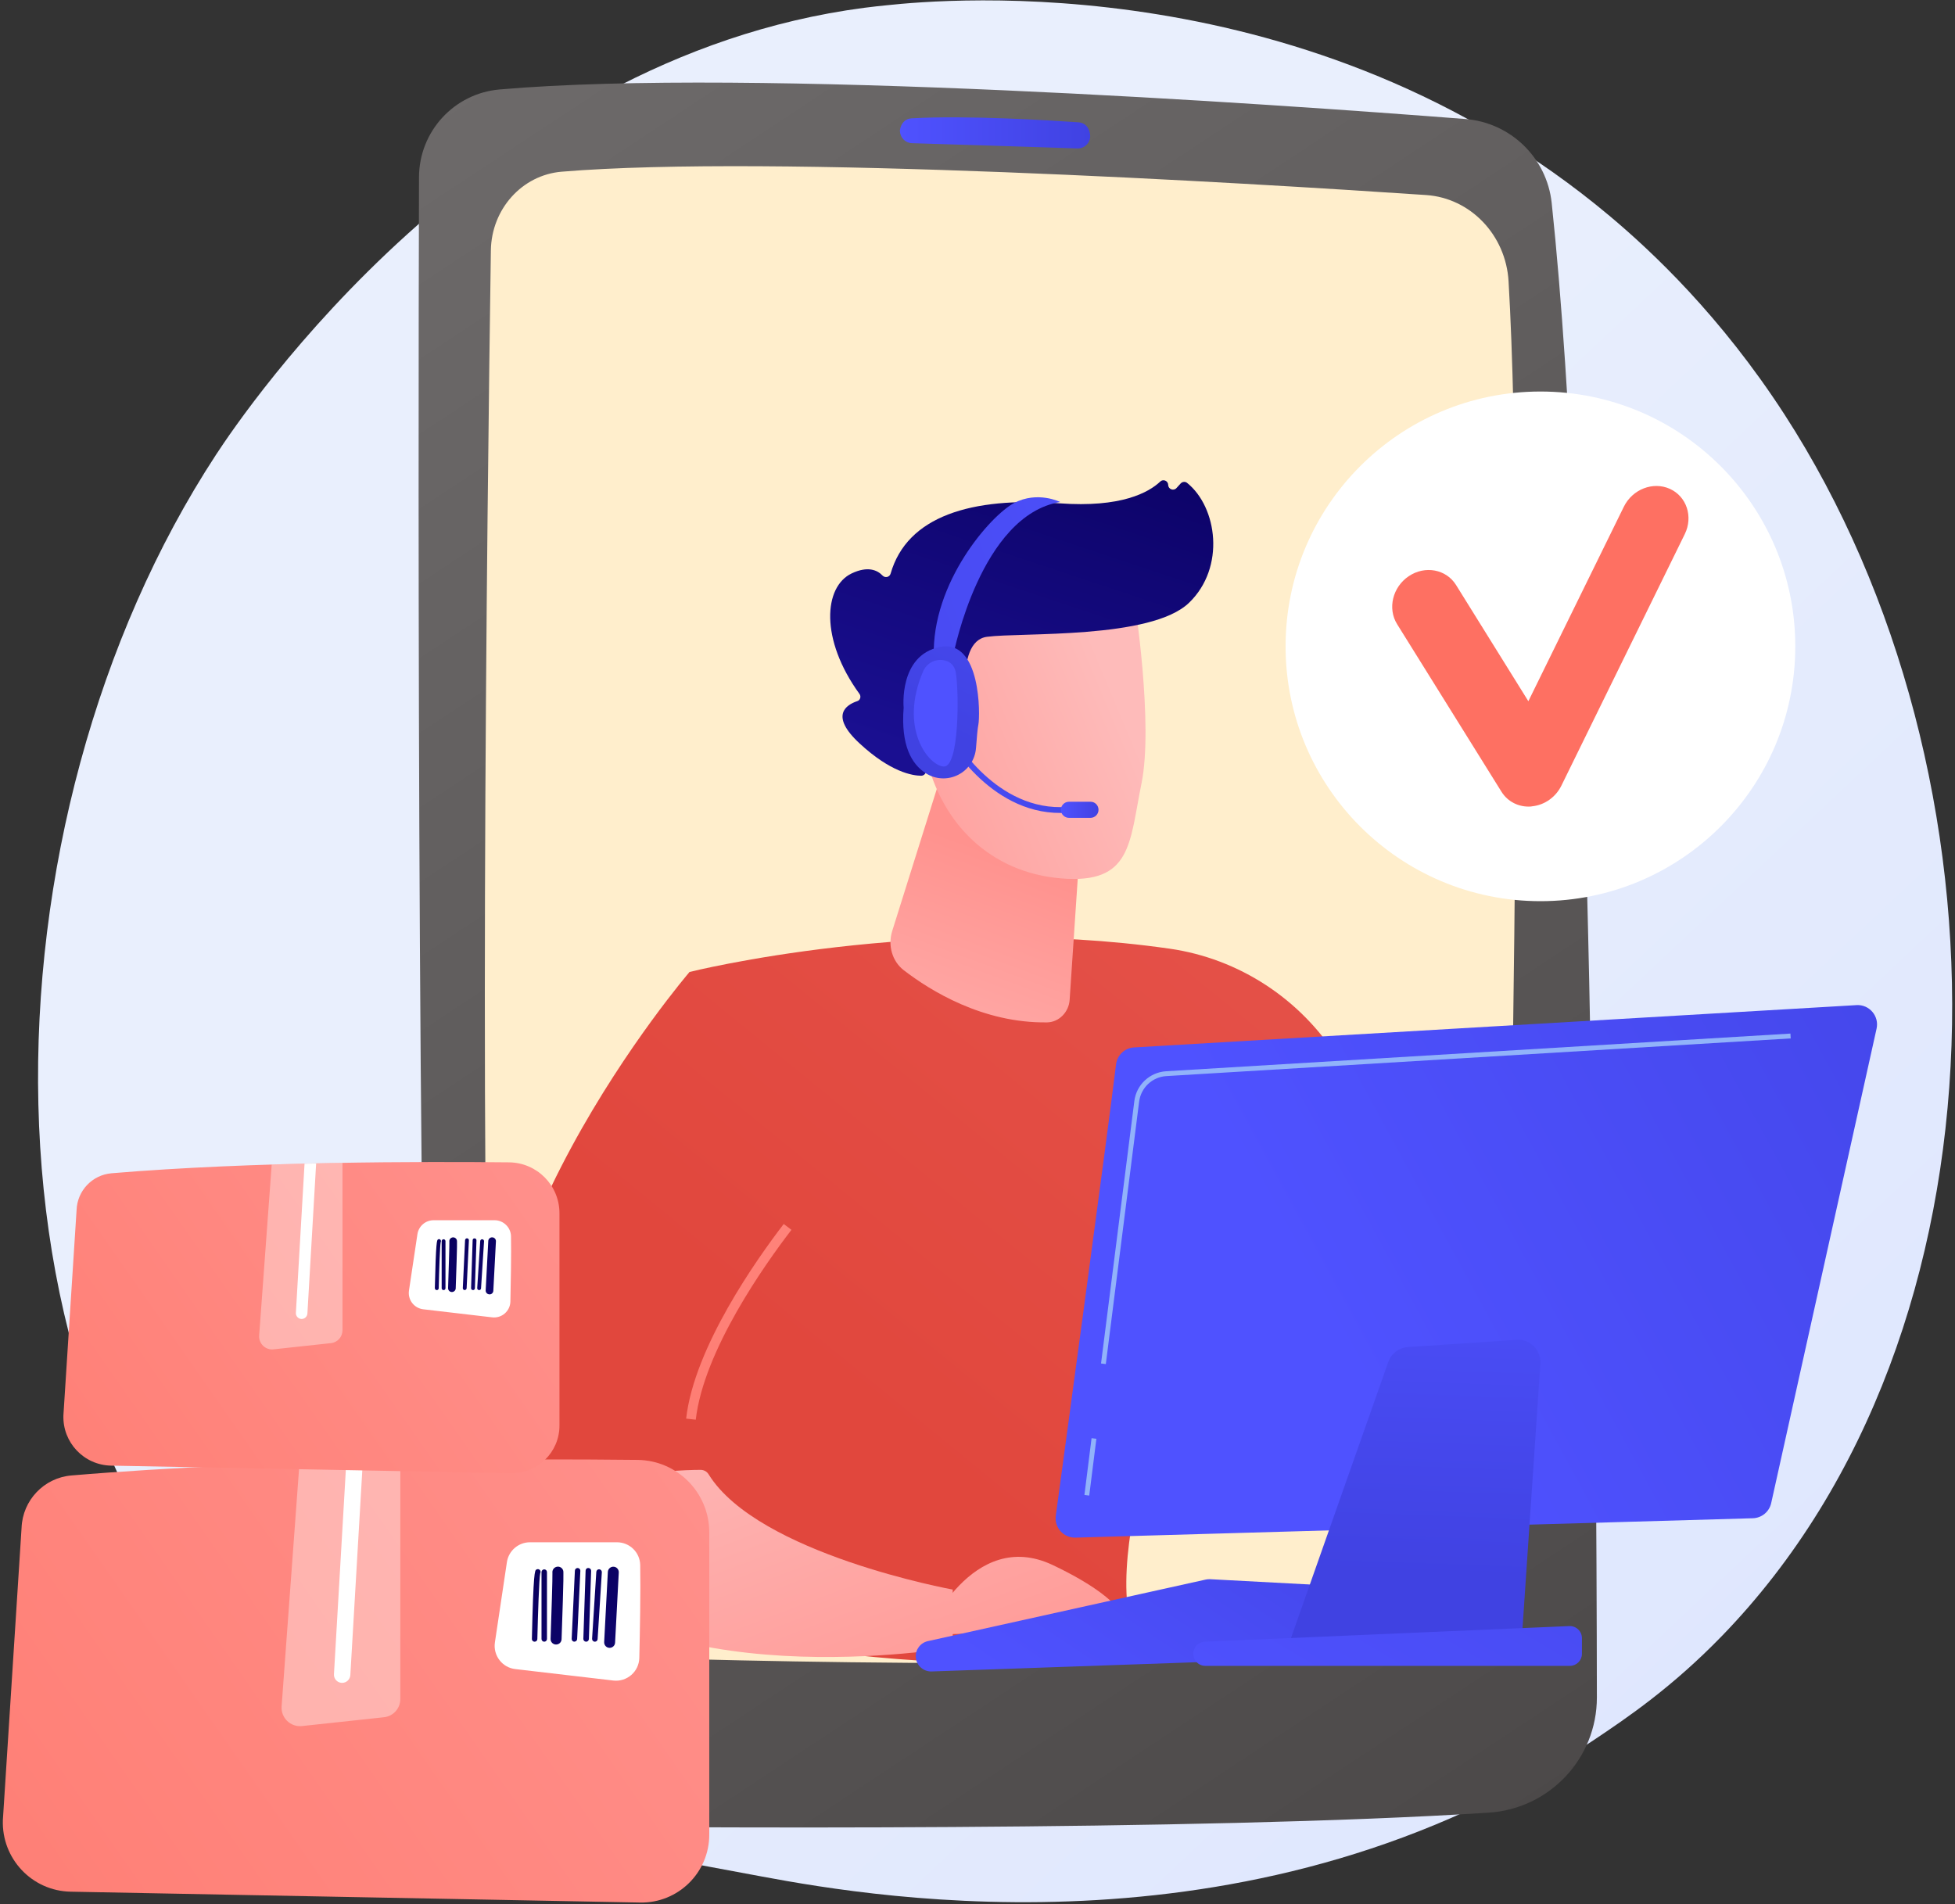<svg width="542" height="528" viewBox="0 0 542 528" fill="none" xmlns="http://www.w3.org/2000/svg">
<rect x="0" y="0" width="542" height="528" fill="#333333" stroke="none"/>
<path d="M477.381 453.594C463.568 467.823 451.212 476.205 441.751 482.525C349.45 544.154 243.961 526.386 211.34 520.312C158.718 510.511 114.289 503.604 76.124 469.129C-10.595 390.773 -6.375 227.327 59.889 126.076C67.742 114.079 133.911 15.989 239.647 2.157C242.239 1.816 244.169 1.627 245.853 1.457C262.201 -0.284 363.566 -9.423 446.197 59.831C458.023 69.746 477.059 87.627 494.713 114.893C559.255 214.554 559.463 368.975 477.381 453.594Z" fill="url(#paint0_linear_1_1032)"/>
<path d="M138.49 24.806C125.87 25.904 116.201 36.462 116.163 49.14C115.936 126.587 115.576 393.706 120.628 488.259C121.158 498.268 129.37 506.14 139.399 506.253C189.012 506.783 331.701 507.767 412.725 502.583C429.603 501.504 442.735 487.521 442.716 470.624C442.621 389.335 441.315 160.76 430.189 56.273C428.846 43.747 418.798 33.983 406.234 32.999C352.118 28.78 208.444 18.713 138.49 24.806Z" fill="url(#paint1_linear_1_1032)"/>
<path d="M136.087 69.424C135.122 135.669 132.341 356.033 137.185 437.378C137.885 449.261 147.119 458.646 158.529 459.044C205.474 460.671 325.873 463.85 394.465 456.3C406.821 454.938 416.263 444.228 416.585 431.266C418.306 363.659 422.942 158.413 418.231 77.977C417.474 65.148 407.672 54.911 395.392 54.078C344.568 50.654 214.026 42.763 155.69 47.607C144.735 48.534 136.258 57.957 136.087 69.424Z" fill="#FFEECC"/>
<path d="M249.505 36.33C249.543 38.165 251 39.641 252.835 39.698C261.861 39.982 287.311 40.757 298.683 41.155C300.934 41.23 302.637 39.187 302.164 36.992C302.126 36.916 301.843 34.116 298.967 33.908C291.265 33.378 268.067 31.921 252.722 32.81C249.581 32.999 249.41 36.576 249.505 36.33Z" fill="url(#paint2_linear_1_1032)"/>
<path d="M191.188 269.485C191.188 269.485 255.9 253.25 324.265 263.032C343.508 265.795 360.538 276.978 370.926 293.402C389.64 322.995 416.074 375.75 410.473 430.755L381.106 438.021C381.106 438.021 360.822 372.741 337.983 346.175C337.983 346.175 310.944 407.822 312.306 441.673C312.344 442.638 312.401 443.565 312.496 444.474C315.599 477.587 182.673 450.661 182.673 450.661L191.188 269.485Z" fill="url(#paint3_linear_1_1032)"/>
<path d="M261.142 214.214L247.367 258.094C246.08 262.181 247.367 266.552 250.564 269.011C257.944 274.688 272.514 283.733 290.319 283.468C293.574 283.411 296.317 280.648 296.545 277.224L301.445 203.883L261.142 214.214Z" fill="url(#paint4_linear_1_1032)"/>
<path d="M314.482 166.134C314.482 166.134 319.837 200.685 316.469 217.204C313.101 233.722 313.839 245.208 294.141 243.543C274.463 241.878 261.066 228.33 256.733 209.862C256.733 209.862 249.845 181.347 255.541 171.905C261.274 162.463 314.482 166.134 314.482 166.134Z" fill="url(#paint5_linear_1_1032)"/>
<path d="M266.232 199.89L268.616 200.514C268.616 200.514 264.094 177.827 273.63 176.559C283.167 175.292 319.118 177.297 329.658 167.117C339.819 157.316 337.453 140.57 329.09 133.872C328.56 133.455 327.784 133.55 327.33 134.042L326.157 135.329C325.362 136.199 323.887 135.65 323.868 134.458C323.849 133.323 322.486 132.736 321.673 133.512C318.475 136.54 310.812 140.816 293.668 139.548C269.316 137.732 251.492 143.106 246.913 159.038C246.629 160.041 245.38 160.324 244.661 159.568C243.223 158.073 240.612 156.862 236.127 158.981C228.35 162.671 227.291 177.259 238.265 192.378C238.795 193.097 238.511 194.138 237.66 194.403C234.689 195.387 229.883 198.32 238.303 206.115C246.913 214.1 252.986 215.065 255.371 215.084C256.014 215.084 256.563 214.649 256.695 214.025L259.552 199.568C259.704 198.811 260.442 198.357 261.18 198.547L266.232 199.89Z" fill="url(#paint6_linear_1_1032)"/>
<path d="M266.043 203.012C266.043 203.012 266.099 181.857 255.749 185.074C245.399 188.291 254.519 208.48 261.463 211.092L266.043 203.012Z" fill="url(#paint7_linear_1_1032)"/>
<path d="M193.894 408.484C191.036 388.238 209.693 351.454 218.359 340.158C220.838 336.922 222.22 332.986 222.257 328.899C222.503 300.232 210.469 281.822 191.188 269.466C191.188 269.466 121.196 351.019 139.02 413.726C140.95 420.5 143.921 426.309 147.705 431.304C150.506 407.69 180.118 409.582 193.894 408.484Z" fill="url(#paint8_linear_1_1032)"/>
<path d="M192.891 393.631L190.223 393.328C192.474 373.479 209.901 348.975 217.281 339.363L219.419 340.99C212.172 350.413 195.086 374.444 192.891 393.631Z" fill="url(#paint9_linear_1_1032)"/>
<path d="M194.234 407.538C186.363 407.557 150.146 408.787 146.797 430.396C178.037 471.702 264.131 456.811 264.131 456.811V440.727C264.131 440.727 210.166 430.925 196.448 408.768C195.975 407.992 195.142 407.538 194.234 407.538Z" fill="url(#paint10_linear_1_1032)"/>
<path d="M256.752 453.291C256.752 453.291 269.467 423.3 291.871 433.934C314.274 444.568 312.514 451.532 312.514 451.532L256.752 453.291Z" fill="url(#paint11_linear_1_1032)"/>
<path d="M253.895 459.517C254.065 461.787 256.014 463.509 258.285 463.433L374.351 459.384C376.149 459.327 377.719 458.135 378.268 456.394L381.636 445.609C382.469 442.96 380.576 440.235 377.795 440.103L335.467 437.851C335.088 437.832 334.691 437.87 334.312 437.946L257.206 455.032C255.144 455.505 253.724 457.416 253.895 459.517Z" fill="url(#paint12_linear_1_1032)"/>
<path d="M331.701 455.297L334.899 440.405L378.381 442.487L375.505 454.824L331.701 455.297Z" fill="url(#paint13_linear_1_1032)"/>
<path d="M309.411 295.105C306.951 315.219 295.882 396.904 292.703 420.254C292.249 423.527 294.86 426.422 298.172 426.328L485.952 420.954C488.412 420.878 490.512 419.156 491.042 416.753L520.257 285.209C521.033 281.727 518.252 278.472 514.713 278.681L314.426 290.412C311.833 290.545 309.733 292.531 309.411 295.105Z" fill="url(#paint14_linear_1_1032)"/>
<path d="M384.891 377.604L357.132 456.375L421.675 457.738L427.048 378.077C427.294 374.33 424.191 371.227 420.464 371.492L390.321 373.498C387.861 373.649 385.723 375.258 384.891 377.604Z" fill="url(#paint15_linear_1_1032)"/>
<path d="M330.982 457.492C330.263 459.668 331.89 461.882 334.161 461.882H435.223C437.077 461.882 438.572 460.387 438.572 458.532V454.199C438.572 452.288 436.982 450.774 435.071 450.85L334.01 455.183C332.628 455.24 331.417 456.167 330.982 457.492Z" fill="url(#paint16_linear_1_1032)"/>
<path d="M306.573 378.209L305.249 378.039L314.482 305.284C315.05 300.762 318.759 297.299 323.3 297.016L496.378 286.571L496.454 287.914L323.376 298.359C319.478 298.586 316.299 301.576 315.807 305.455L306.573 378.209Z" fill="#91B3FA"/>
<path d="M302.626 398.75L300.642 414.502L301.975 414.67L303.959 398.918L302.626 398.75Z" fill="#91B3FA"/>
<path d="M296.053 225.321C275.201 226.892 263.072 205.34 262.958 205.113L264.358 204.337C264.472 204.545 276.109 225.227 295.939 223.713L296.053 225.321Z" fill="url(#paint17_linear_1_1032)"/>
<path d="M304.548 224.526C304.548 225.756 303.546 226.759 302.316 226.759H296.355C295.125 226.759 294.123 225.756 294.123 224.526C294.123 223.297 295.125 222.294 296.355 222.294H302.316C303.546 222.275 304.548 223.278 304.548 224.526Z" fill="url(#paint18_linear_1_1032)"/>
<path d="M264.396 181.195C264.396 181.195 271.889 142.803 293.933 139.189C293.933 139.189 287.689 136.048 281.18 139.454C274.671 142.86 258.209 161.554 258.89 182.141C263.356 183.75 264.396 181.195 264.396 181.195Z" fill="url(#paint19_linear_1_1032)"/>
<path d="M260.574 179.379C249.108 181.706 250.527 196.2 250.527 196.2C249.694 206.721 252.778 211.943 256.714 214.422C259.401 216.125 262.788 216.277 265.626 214.838C268.465 213.4 270.338 210.581 270.584 207.421C270.792 204.564 271.038 201.839 271.246 200.874C271.738 198.528 272.022 177.052 260.574 179.379Z" fill="url(#paint20_linear_1_1032)"/>
<path d="M261.615 183.05C259.231 182.634 256.884 183.901 255.938 186.115C249.089 201.991 257.49 212.303 261.634 212.53C265.986 212.757 265.891 191.811 264.983 186.456C264.586 184.204 263.148 183.315 261.615 183.05Z" fill="url(#paint21_linear_1_1032)"/>
<path d="M427.067 249.862C466.089 249.862 497.721 218.23 497.721 179.208C497.721 140.187 466.089 108.554 427.067 108.554C388.046 108.554 356.413 140.187 356.413 179.208C356.413 218.23 388.046 249.862 427.067 249.862Z" fill="white"/>
<path d="M424.418 223.618C421.088 223.845 417.985 222.293 416.263 219.512L387.332 173.059C384.626 168.707 386.083 162.746 390.586 159.738C395.089 156.729 400.936 157.827 403.661 162.179L423.718 194.421L450.19 140.494C452.574 135.65 458.269 133.436 462.943 135.537C467.598 137.637 469.452 143.257 467.087 148.082L432.876 217.828C431.306 221.026 428.203 223.22 424.74 223.561C424.645 223.599 424.532 223.618 424.418 223.618Z" fill="url(#paint22_linear_1_1032)"/>
<path d="M196.637 508.675V424.871C196.637 413.858 187.782 404.908 176.769 404.776C143.732 404.416 75.575 404.397 19.794 409.09C12.187 409.733 6.265 415.977 5.981 423.603L0.796 504.626C0.418 515.336 8.876 524.305 19.605 524.494L177.45 527.503C187.99 527.711 196.637 519.215 196.637 508.675Z" fill="url(#paint23_linear_1_1032)"/>
<path d="M177.488 433.934C177.621 441.067 177.413 452.383 177.242 459.686C177.148 463.49 173.818 466.385 170.033 465.95L142.843 462.771C139.228 462.354 136.674 459.005 137.204 455.391L140.534 433.12C141.007 429.96 143.732 427.614 146.93 427.614H171.036C174.556 427.614 177.432 430.414 177.488 433.934Z" fill="white"/>
<path opacity="0.37" d="M106.418 476.13L83.731 478.571C80.552 478.911 77.846 476.3 78.073 473.102L83.031 405.627C92.548 405.324 101.915 405.097 110.978 404.946V471.059C110.997 473.67 109.029 475.865 106.418 476.13Z" fill="white"/>
<path d="M97.127 464.436C97.052 465.647 96.049 466.593 94.857 466.593C94.819 466.593 94.762 466.593 94.724 466.593C93.457 466.517 92.51 465.439 92.586 464.19L96.011 405.286C97.544 405.249 99.057 405.211 100.59 405.173L97.127 464.436Z" fill="white"/>
<path d="M164.924 455.183C165.322 455.183 165.662 454.881 165.681 454.464L166.854 435.921C166.873 435.505 166.57 435.145 166.135 435.107C165.7 435.069 165.359 435.391 165.322 435.826L164.148 454.37C164.13 454.786 164.432 455.145 164.867 455.183C164.886 455.183 164.905 455.183 164.924 455.183Z" fill="url(#paint24_linear_1_1032)"/>
<path d="M162.502 455.183C162.919 455.183 163.24 454.862 163.259 454.445L163.884 435.543C163.902 435.126 163.562 434.767 163.146 434.748C162.654 434.729 162.37 435.069 162.351 435.486L161.726 454.389C161.708 454.805 162.048 455.164 162.464 455.183C162.464 455.183 162.483 455.183 162.502 455.183Z" fill="url(#paint25_linear_1_1032)"/>
<path d="M159.21 455.183C158.794 455.164 158.472 454.805 158.491 454.388C158.794 448.031 159.361 435.921 159.38 435.504C159.38 435.088 159.721 434.748 160.137 434.748C160.553 434.748 160.894 435.088 160.894 435.504C160.894 435.826 160.156 451.342 160.005 454.445C159.986 454.861 159.645 455.164 159.248 455.164C159.229 455.183 159.229 455.183 159.21 455.183Z" fill="url(#paint26_linear_1_1032)"/>
<path d="M154.177 455.959C154.99 455.959 155.672 455.316 155.69 454.483C156.334 436.167 156.22 435.751 156.145 435.486C155.918 434.672 155.085 434.199 154.271 434.426C153.533 434.634 153.06 435.353 153.155 436.091C153.212 437.189 152.871 447.842 152.644 454.389C152.606 455.221 153.268 455.94 154.101 455.959C154.139 455.959 154.158 455.959 154.177 455.959Z" fill="url(#paint27_linear_1_1032)"/>
<path d="M150.884 455.183C151.301 455.183 151.641 454.843 151.641 454.426V435.883C151.641 435.467 151.301 435.126 150.884 435.126C150.468 435.126 150.128 435.467 150.128 435.883V454.426C150.128 454.843 150.468 455.183 150.884 455.183Z" fill="url(#paint28_linear_1_1032)"/>
<path d="M148.216 455.183C148.633 455.183 148.973 454.862 148.973 454.445C149.125 447.993 149.465 437.472 149.768 436.205C149.9 435.959 149.9 435.656 149.749 435.41C149.522 435.05 149.049 434.956 148.689 435.183C148.273 435.448 147.876 435.713 147.459 454.389C147.441 454.843 147.781 455.183 148.216 455.183Z" fill="url(#paint29_linear_1_1032)"/>
<path d="M169.011 456.886C169.806 456.886 170.487 456.262 170.525 455.448L171.547 435.978C171.585 435.145 170.941 434.426 170.109 434.388C169.314 434.331 168.557 434.994 168.519 435.826L167.498 455.297C167.46 456.129 168.103 456.848 168.936 456.886C168.955 456.886 168.992 456.886 169.011 456.886Z" fill="url(#paint30_linear_1_1032)"/>
<path d="M155.104 395.258V336.392C155.104 328.653 148.897 322.371 141.158 322.276C117.96 322.03 70.088 322.011 30.92 325.304C25.584 325.758 21.421 330.129 21.232 335.503L17.58 392.401C17.315 399.932 23.256 406.214 30.787 406.365L141.631 408.465C149.03 408.617 155.104 402.656 155.104 395.258Z" fill="url(#paint31_linear_1_1032)"/>
<path d="M141.669 342.769C141.764 347.783 141.613 355.73 141.499 360.858C141.442 363.526 139.096 365.569 136.428 365.248L117.336 363.015C114.8 362.712 113.003 360.366 113.381 357.83L115.727 342.182C116.068 339.968 117.96 338.322 120.212 338.322H137.147C139.588 338.341 141.613 340.309 141.669 342.769Z" fill="white"/>
<path opacity="0.37" d="M91.754 372.4L75.821 374.122C73.589 374.368 71.696 372.533 71.848 370.281L75.329 322.882C82.009 322.674 88.594 322.522 94.951 322.409V368.824C94.951 370.678 93.57 372.211 91.754 372.4Z" fill="white"/>
<path d="M85.225 364.188C85.169 365.039 84.469 365.702 83.636 365.702C83.598 365.702 83.579 365.702 83.541 365.702C82.652 365.645 81.99 364.888 82.028 364.018L84.431 322.655C85.509 322.636 86.569 322.598 87.647 322.579L85.225 364.188Z" fill="white"/>
<path d="M132.833 357.698C133.117 357.698 133.344 357.49 133.363 357.206L134.195 344.169C134.214 343.866 133.987 343.62 133.703 343.601C133.4 343.582 133.154 343.809 133.136 344.093L132.303 357.13C132.284 357.433 132.511 357.679 132.795 357.698C132.814 357.698 132.814 357.698 132.833 357.698Z" fill="url(#paint32_linear_1_1032)"/>
<path d="M131.13 357.698C131.414 357.698 131.66 357.471 131.66 357.187L132.095 343.904C132.095 343.601 131.868 343.355 131.584 343.355C131.243 343.336 131.035 343.582 131.035 343.866L130.6 357.149C130.581 357.433 130.827 357.679 131.13 357.698C131.13 357.698 131.111 357.698 131.13 357.698Z" fill="url(#paint33_linear_1_1032)"/>
<path d="M128.821 357.698C128.519 357.679 128.292 357.433 128.31 357.13C128.519 352.665 128.935 344.169 128.935 343.866C128.935 343.582 129.181 343.336 129.465 343.336C129.767 343.336 129.995 343.582 129.995 343.866C129.995 344.093 129.484 354.992 129.37 357.168C129.351 357.452 129.124 357.679 128.84 357.679C128.84 357.698 128.84 357.698 128.821 357.698Z" fill="url(#paint34_linear_1_1032)"/>
<path d="M125.283 358.228C125.851 358.228 126.324 357.774 126.343 357.206C126.797 344.339 126.721 344.055 126.664 343.866C126.513 343.298 125.926 342.958 125.359 343.109C124.829 343.261 124.507 343.753 124.583 344.282C124.621 345.058 124.375 352.532 124.223 357.13C124.204 357.717 124.659 358.209 125.245 358.228C125.264 358.228 125.283 358.228 125.283 358.228Z" fill="url(#paint35_linear_1_1032)"/>
<path d="M122.975 357.698C123.277 357.698 123.504 357.452 123.504 357.168V344.131C123.504 343.828 123.258 343.601 122.975 343.601C122.672 343.601 122.445 343.847 122.445 344.131V357.168C122.445 357.452 122.672 357.698 122.975 357.698Z" fill="url(#paint36_linear_1_1032)"/>
<path d="M121.101 357.698C121.385 357.698 121.631 357.471 121.631 357.168C121.726 352.646 121.972 345.247 122.18 344.358C122.274 344.188 122.274 343.98 122.161 343.809C121.991 343.563 121.669 343.488 121.423 343.658C121.139 343.847 120.855 344.036 120.553 357.149C120.571 357.452 120.799 357.698 121.101 357.698Z" fill="url(#paint37_linear_1_1032)"/>
<path d="M135.709 358.89C136.277 358.89 136.75 358.455 136.769 357.868L137.488 344.188C137.525 343.601 137.071 343.09 136.485 343.071C135.917 343.033 135.387 343.488 135.368 344.074L134.649 357.755C134.612 358.341 135.066 358.852 135.652 358.871C135.671 358.89 135.69 358.89 135.709 358.89Z" fill="url(#paint38_linear_1_1032)"/>
<defs>
<linearGradient id="paint0_linear_1_1032" x1="589.721" y1="613.394" x2="215.536" y2="215.068" gradientUnits="userSpaceOnUse">
<stop stop-color="#DAE3FE"/>
<stop offset="1" stop-color="#E9EFFD"/>
</linearGradient>
<linearGradient id="paint1_linear_1_1032" x1="562.351" y1="706.733" x2="-37.903" y2="-202.744" gradientUnits="userSpaceOnUse">
<stop stop-color="#3E3B3B"/>
<stop offset="1" stop-color="#7D7A7A"/>
</linearGradient>
<linearGradient id="paint2_linear_1_1032" x1="249.494" y1="36.839" x2="302.261" y2="36.839" gradientUnits="userSpaceOnUse">
<stop stop-color="#4F52FF"/>
<stop offset="1" stop-color="#4042E2"/>
</linearGradient>
<linearGradient id="paint3_linear_1_1032" x1="255.402" y1="405.766" x2="538.638" y2="58.865" gradientUnits="userSpaceOnUse">
<stop stop-color="#E1473D"/>
<stop offset="1" stop-color="#E9605A"/>
</linearGradient>
<linearGradient id="paint4_linear_1_1032" x1="250.008" y1="324.21" x2="281.642" y2="238.555" gradientUnits="userSpaceOnUse">
<stop stop-color="#FEBBBA"/>
<stop offset="1" stop-color="#FF928E"/>
</linearGradient>
<linearGradient id="paint5_linear_1_1032" x1="310.143" y1="194.166" x2="217.454" y2="232.941" gradientUnits="userSpaceOnUse">
<stop stop-color="#FEBBBA"/>
<stop offset="1" stop-color="#FF928E"/>
</linearGradient>
<linearGradient id="paint6_linear_1_1032" x1="304.658" y1="97.043" x2="265.681" y2="213.976" gradientUnits="userSpaceOnUse">
<stop stop-color="#09005D"/>
<stop offset="1" stop-color="#1A0F91"/>
</linearGradient>
<linearGradient id="paint7_linear_1_1032" x1="303.857" y1="179.139" x2="211.168" y2="217.915" gradientUnits="userSpaceOnUse">
<stop stop-color="#FEBBBA"/>
<stop offset="1" stop-color="#FF928E"/>
</linearGradient>
<linearGradient id="paint8_linear_1_1032" x1="184.958" y1="348.25" x2="468.194" y2="1.35" gradientUnits="userSpaceOnUse">
<stop stop-color="#E1473D"/>
<stop offset="1" stop-color="#E9605A"/>
</linearGradient>
<linearGradient id="paint9_linear_1_1032" x1="165.334" y1="194.65" x2="239.391" y2="518.164" gradientUnits="userSpaceOnUse">
<stop stop-color="#FF928E"/>
<stop offset="1" stop-color="#FE7062"/>
</linearGradient>
<linearGradient id="paint10_linear_1_1032" x1="185.621" y1="383.313" x2="233.463" y2="509.212" gradientUnits="userSpaceOnUse">
<stop stop-color="#FEBBBA"/>
<stop offset="1" stop-color="#FF928E"/>
</linearGradient>
<linearGradient id="paint11_linear_1_1032" x1="247.531" y1="354.192" x2="298.552" y2="488.457" gradientUnits="userSpaceOnUse">
<stop stop-color="#FEBBBA"/>
<stop offset="1" stop-color="#FF928E"/>
</linearGradient>
<linearGradient id="paint12_linear_1_1032" x1="300.282" y1="481.001" x2="366.541" y2="381.613" gradientUnits="userSpaceOnUse">
<stop stop-color="#4F52FF"/>
<stop offset="1" stop-color="#4042E2"/>
</linearGradient>
<linearGradient id="paint13_linear_1_1032" x1="322.898" y1="496.077" x2="389.156" y2="396.69" gradientUnits="userSpaceOnUse">
<stop stop-color="#4F52FF"/>
<stop offset="1" stop-color="#4042E2"/>
</linearGradient>
<linearGradient id="paint14_linear_1_1032" x1="369.594" y1="372.355" x2="602.473" y2="245.684" gradientUnits="userSpaceOnUse">
<stop stop-color="#4F52FF"/>
<stop offset="1" stop-color="#4042E2"/>
</linearGradient>
<linearGradient id="paint15_linear_1_1032" x1="395.286" y1="329.519" x2="391.388" y2="436.702" gradientUnits="userSpaceOnUse">
<stop stop-color="#4F52FF"/>
<stop offset="1" stop-color="#4042E2"/>
</linearGradient>
<linearGradient id="paint16_linear_1_1032" x1="362.411" y1="496.213" x2="462.848" y2="326.403" gradientUnits="userSpaceOnUse">
<stop stop-color="#4F52FF"/>
<stop offset="1" stop-color="#4042E2"/>
</linearGradient>
<linearGradient id="paint17_linear_1_1032" x1="262.165" y1="231.892" x2="289.476" y2="205.635" gradientUnits="userSpaceOnUse">
<stop stop-color="#4F52FF"/>
<stop offset="1" stop-color="#4042E2"/>
</linearGradient>
<linearGradient id="paint18_linear_1_1032" x1="294.111" y1="224.518" x2="304.554" y2="224.518" gradientUnits="userSpaceOnUse">
<stop stop-color="#4F52FF"/>
<stop offset="1" stop-color="#4042E2"/>
</linearGradient>
<linearGradient id="paint19_linear_1_1032" x1="353.391" y1="132.676" x2="125.296" y2="211.736" gradientUnits="userSpaceOnUse">
<stop stop-color="#4F52FF"/>
<stop offset="1" stop-color="#4042E2"/>
</linearGradient>
<linearGradient id="paint20_linear_1_1032" x1="296.191" y1="129.707" x2="259.162" y2="201.815" gradientUnits="userSpaceOnUse">
<stop stop-color="#4F52FF"/>
<stop offset="1" stop-color="#4042E2"/>
</linearGradient>
<linearGradient id="paint21_linear_1_1032" x1="281.06" y1="177.872" x2="316.789" y2="143.442" gradientUnits="userSpaceOnUse">
<stop stop-color="#4F52FF"/>
<stop offset="1" stop-color="#4042E2"/>
</linearGradient>
<linearGradient id="paint22_linear_1_1032" x1="412.716" y1="32.6" x2="421.486" y2="108.023" gradientUnits="userSpaceOnUse">
<stop stop-color="#FF928E"/>
<stop offset="1" stop-color="#FE7062"/>
</linearGradient>
<linearGradient id="paint23_linear_1_1032" x1="223.654" y1="382.028" x2="-167.977" y2="655.26" gradientUnits="userSpaceOnUse">
<stop stop-color="#FF928E"/>
<stop offset="1" stop-color="#FE7062"/>
</linearGradient>
<linearGradient id="paint24_linear_1_1032" x1="156.31" y1="431.792" x2="204.992" y2="502.532" gradientUnits="userSpaceOnUse">
<stop stop-color="#09005D"/>
<stop offset="1" stop-color="#1A0F91"/>
</linearGradient>
<linearGradient id="paint25_linear_1_1032" x1="154.559" y1="432.997" x2="203.241" y2="503.738" gradientUnits="userSpaceOnUse">
<stop stop-color="#09005D"/>
<stop offset="1" stop-color="#1A0F91"/>
</linearGradient>
<linearGradient id="paint26_linear_1_1032" x1="152.447" y1="434.45" x2="201.129" y2="505.191" gradientUnits="userSpaceOnUse">
<stop stop-color="#09005D"/>
<stop offset="1" stop-color="#1A0F91"/>
</linearGradient>
<linearGradient id="paint27_linear_1_1032" x1="148.794" y1="436.965" x2="197.476" y2="507.705" gradientUnits="userSpaceOnUse">
<stop stop-color="#09005D"/>
<stop offset="1" stop-color="#1A0F91"/>
</linearGradient>
<linearGradient id="paint28_linear_1_1032" x1="146.385" y1="438.622" x2="195.067" y2="509.364" gradientUnits="userSpaceOnUse">
<stop stop-color="#09005D"/>
<stop offset="1" stop-color="#1A0F91"/>
</linearGradient>
<linearGradient id="paint29_linear_1_1032" x1="144.89" y1="439.651" x2="193.571" y2="510.392" gradientUnits="userSpaceOnUse">
<stop stop-color="#09005D"/>
<stop offset="1" stop-color="#1A0F91"/>
</linearGradient>
<linearGradient id="paint30_linear_1_1032" x1="158.814" y1="430.069" x2="207.496" y2="500.809" gradientUnits="userSpaceOnUse">
<stop stop-color="#09005D"/>
<stop offset="1" stop-color="#1A0F91"/>
</linearGradient>
<linearGradient id="paint31_linear_1_1032" x1="168.306" y1="310.345" x2="-106.727" y2="502.228" gradientUnits="userSpaceOnUse">
<stop stop-color="#FF928E"/>
<stop offset="1" stop-color="#FE7062"/>
</linearGradient>
<linearGradient id="paint32_linear_1_1032" x1="126.786" y1="341.264" x2="160.974" y2="390.945" gradientUnits="userSpaceOnUse">
<stop stop-color="#09005D"/>
<stop offset="1" stop-color="#1A0F91"/>
</linearGradient>
<linearGradient id="paint33_linear_1_1032" x1="125.557" y1="342.11" x2="159.744" y2="391.791" gradientUnits="userSpaceOnUse">
<stop stop-color="#09005D"/>
<stop offset="1" stop-color="#1A0F91"/>
</linearGradient>
<linearGradient id="paint34_linear_1_1032" x1="124.074" y1="343.131" x2="158.262" y2="392.81" gradientUnits="userSpaceOnUse">
<stop stop-color="#09005D"/>
<stop offset="1" stop-color="#1A0F91"/>
</linearGradient>
<linearGradient id="paint35_linear_1_1032" x1="121.508" y1="344.897" x2="155.697" y2="394.575" gradientUnits="userSpaceOnUse">
<stop stop-color="#09005D"/>
<stop offset="1" stop-color="#1A0F91"/>
</linearGradient>
<linearGradient id="paint36_linear_1_1032" x1="119.817" y1="346.061" x2="154.005" y2="395.74" gradientUnits="userSpaceOnUse">
<stop stop-color="#09005D"/>
<stop offset="1" stop-color="#1A0F91"/>
</linearGradient>
<linearGradient id="paint37_linear_1_1032" x1="118.767" y1="346.784" x2="152.955" y2="396.463" gradientUnits="userSpaceOnUse">
<stop stop-color="#09005D"/>
<stop offset="1" stop-color="#1A0F91"/>
</linearGradient>
<linearGradient id="paint38_linear_1_1032" x1="128.546" y1="340.054" x2="162.734" y2="389.733" gradientUnits="userSpaceOnUse">
<stop stop-color="#09005D"/>
<stop offset="1" stop-color="#1A0F91"/>
</linearGradient>
</defs>
</svg>
